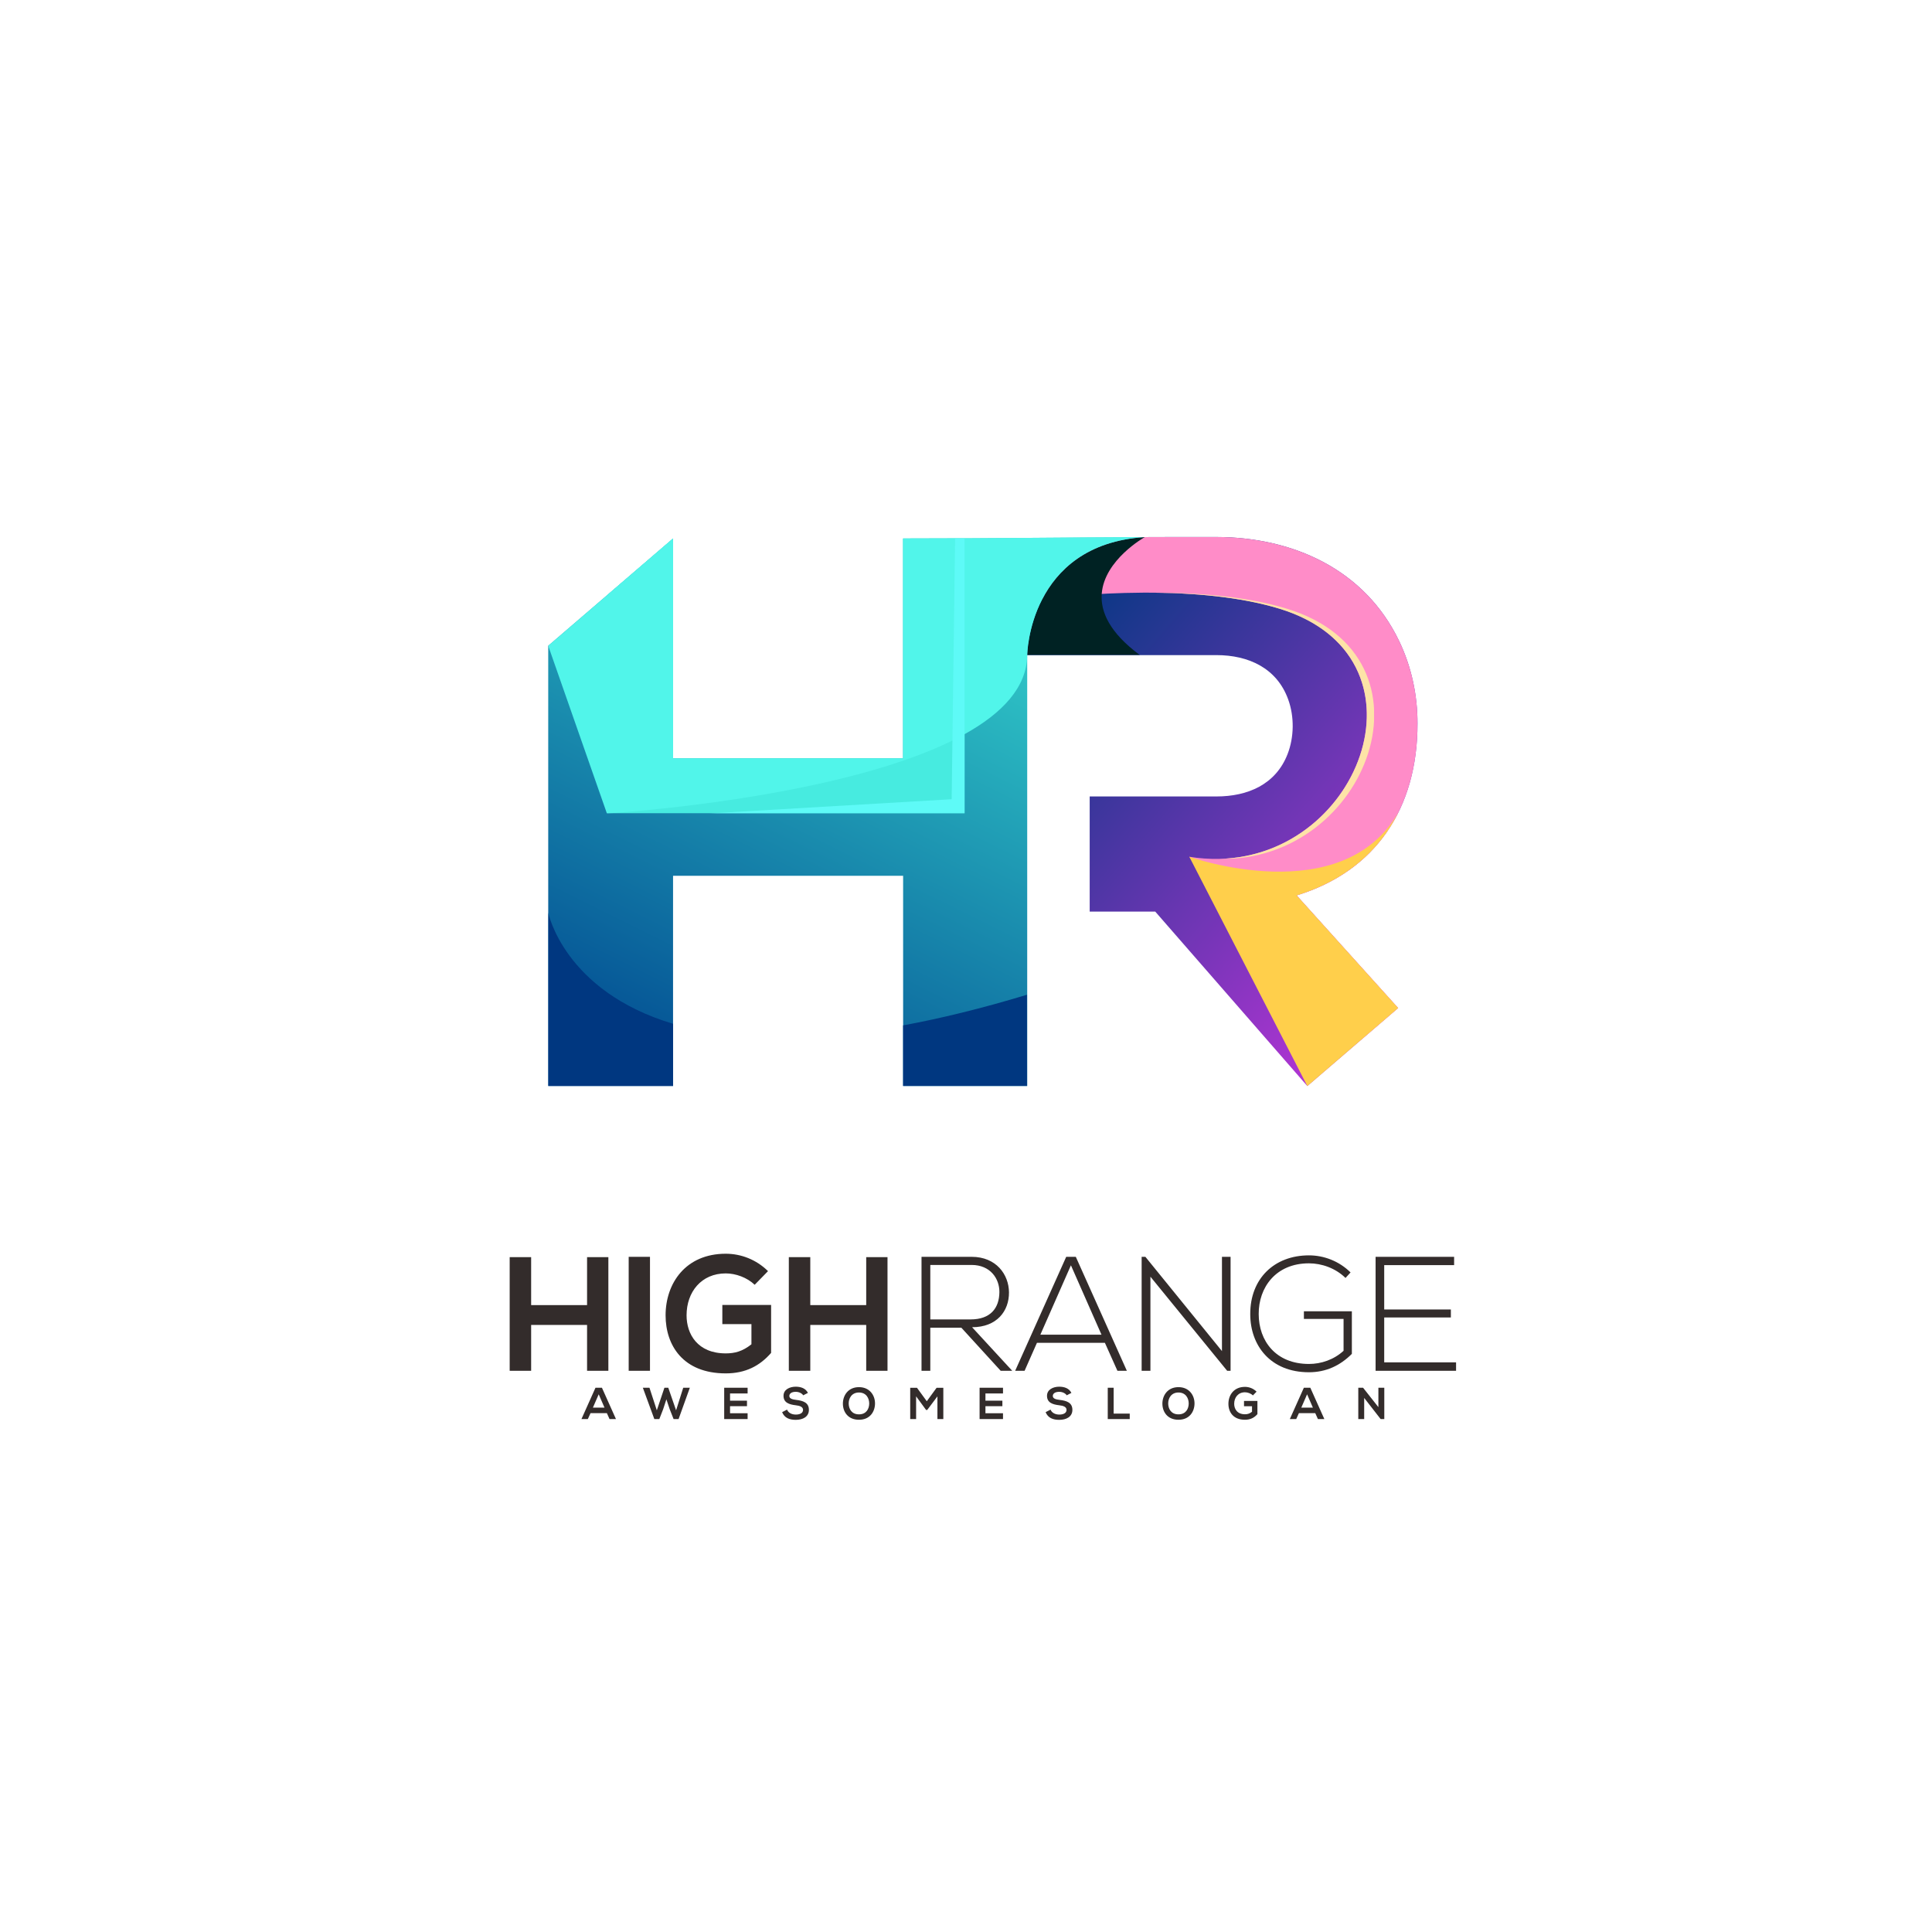 <?xml version="1.0" encoding="utf-8"?>
<!-- Generator: Adobe Illustrator 27.5.0, SVG Export Plug-In . SVG Version: 6.00 Build 0)  -->
<svg version="1.1" id="Layer_1" xmlns="http://www.w3.org/2000/svg" xmlns:xlink="http://www.w3.org/1999/xlink" x="0px" y="0px"
	 viewBox="0 0 4000 4000" style="enable-background:new 0 0 4000 4000;" xml:space="preserve">
<rect x="0" y="0" style="fill-rule:evenodd;clip-rule:evenodd;fill:#FFFFFF;" width="4000" height="4000"/>
<g>
	<g>
		<defs>
			<path id="SVGID_1_" d="M2126.725,1356.343c0,0,2.82-229.048,243.538-244.373c-166.769,0.73-331.583,2.9-500.447,2.9v241.473
				v213.9h-476.324V1114.87l-258.455,222.135v911.569h258.455v-435.31h476.324v435.31h256.909V1356.343z"/>
		</defs>
		<clipPath id="SVGID_00000127037092364609236820000008863359166869068697_">
			<use xlink:href="#SVGID_1_"  style="overflow:visible;"/>
		</clipPath>
		
			<linearGradient id="SVGID_00000078014707173101841890000004723816391791135625_" gradientUnits="userSpaceOnUse" x1="1429.199" y1="2330.604" x2="2052.087" y2="1078.22">
			<stop  offset="0" style="stop-color:#004790"/>
			<stop  offset="1" style="stop-color:#37DBD0"/>
		</linearGradient>
		
			<rect x="1135.036" y="1111.97" style="clip-path:url(#SVGID_00000127037092364609236820000008863359166869068697_);fill:url(#SVGID_00000078014707173101841890000004723816391791135625_);" width="1235.227" height="1136.604"/>
	</g>
	<g>
		<defs>
			<path id="SVGID_00000018228809218387874970000010530146436784924566_" d="M2370.263,1111.97
				c-240.718,15.325-243.538,244.373-243.538,244.373h391.767c66.243,0,125.241,26.779,148.684,92.052
				c12.782,35.549,12.26,77.869-1.462,113.062c-24.567,63.017-82.785,87.517-147.222,87.517h-262.402v238.388h135.73
				l314.911,361.214l187.975-161.557l-210.177-233.159c163.629-50.187,250.31-180.085,250.31-355.831
				c0-58.905-12.419-117.375-37.914-170.566c-71.122-148.395-219.259-215.276-378.358-215.676
				C2468.853,1111.656,2419.472,1111.748,2370.263,1111.97"/>
		</defs>
		<clipPath id="SVGID_00000015341607336517428650000004470625229897261725_">
			<use xlink:href="#SVGID_00000018228809218387874970000010530146436784924566_"  style="overflow:visible;"/>
		</clipPath>
		
			<linearGradient id="SVGID_00000008863018512130678720000014066141747703943088_" gradientUnits="userSpaceOnUse" x1="2099.613" y1="1304.039" x2="3162.843" y2="2231.416">
			<stop  offset="0" style="stop-color:#003780"/>
			<stop  offset="1" style="stop-color:#E734ED"/>
		</linearGradient>
		
			<rect x="2126.725" y="1111.656" style="clip-path:url(#SVGID_00000015341607336517428650000004470625229897261725_);fill:url(#SVGID_00000008863018512130678720000014066141747703943088_);" width="808.113" height="1136.918"/>
	</g>
	<defs>
		<filter id="Adobe_OpacityMaskFilter" filterUnits="userSpaceOnUse" x="1256.528" y="1114.514" width="740.94" height="569.676">
			<feColorMatrix  type="matrix" values="1 0 0 0 0  0 1 0 0 0  0 0 1 0 0  0 0 0 1 0"/>
		</filter>
	</defs>
	
		<mask maskUnits="userSpaceOnUse" x="1256.528" y="1114.514" width="740.94" height="569.676" id="SVGID_00000041260765332213754130000013178924217658622638_">
		<g style="filter:url(#Adobe_OpacityMaskFilter);">
			
				<linearGradient id="SVGID_00000029027387436842514950000011670425564465653897_" gradientUnits="userSpaceOnUse" x1="677.963" y1="1184.083" x2="652.038" y2="2083.149" gradientTransform="matrix(1 0 0 1 964.038 -305.028)">
				<stop  offset="0" style="stop-color:#FFFFFF"/>
				<stop  offset="1" style="stop-color:#000000"/>
			</linearGradient>
			
				<rect x="1256.528" y="1114.514" style="fill:url(#SVGID_00000029027387436842514950000011670425564465653897_);" width="740.94" height="569.676"/>
		</g>
	</mask>
	
		<path style="mask:url(#SVGID_00000041260765332213754130000013178924217658622638_);fill-rule:evenodd;clip-rule:evenodd;fill:#47EBE0;" d="
		M1997.468,1684.189v-569.676c-42.356,0.215-84.874,0.356-127.652,0.356v241.473v213.9h-476.324V1114.87l-136.963,117.713v451.606
		H1997.468z"/>
	<defs>
		
			<filter id="Adobe_OpacityMaskFilter_00000142134825353397471130000009178198393159439237_" filterUnits="userSpaceOnUse" x="2157.923" y="1111.726" width="776.915" height="1041.251">
			<feColorMatrix  type="matrix" values="1 0 0 0 0  0 1 0 0 0  0 0 1 0 0  0 0 0 1 0"/>
		</filter>
	</defs>
	
		<mask maskUnits="userSpaceOnUse" x="2157.923" y="1111.726" width="776.915" height="1041.251" id="SVGID_00000120522137700742930660000007378725869862529931_">
		<g style="filter:url(#Adobe_OpacityMaskFilter_00000142134825353397471130000009178198393159439237_);">
			
				<linearGradient id="SVGID_00000072273106934168400850000016195402956730138039_" gradientUnits="userSpaceOnUse" x1="2174.943" y1="2680.83" x2="1032.867" y2="1411.33" gradientTransform="matrix(1 0 0 1 1107.288 -230.528)">
				<stop  offset="0" style="stop-color:#FFFFFF"/>
				<stop  offset="1" style="stop-color:#000000"/>
			</linearGradient>
			
				<rect x="2157.923" y="1111.724" style="fill:url(#SVGID_00000072273106934168400850000016195402956730138039_);" width="776.915" height="1041.254"/>
		</g>
	</mask>
	
		<path style="mask:url(#SVGID_00000120522137700742930660000007378725869862529931_);fill-rule:evenodd;clip-rule:evenodd;fill:#FF8CC8;" d="
		M2157.923,1240.491c0,0,292.955-40.895,491.272,19.824c342.361,104.82,151.897,568.158-186.869,513.541l355.628,379.121
		l76.751-65.96l-210.177-233.159c163.629-50.187,250.31-180.085,250.31-355.831c0-58.905-12.419-117.375-37.914-170.566
		c-71.122-148.395-219.259-215.276-378.358-215.676c-49.713-0.129-99.094-0.037-148.303,0.185
		C2249.508,1119.657,2188.617,1181.131,2157.923,1240.491"/>
	<defs>
		
			<filter id="Adobe_OpacityMaskFilter_00000070822821138457090180000006321774803361425569_" filterUnits="userSpaceOnUse" x="2126.725" y="1111.97" width="243.538" height="244.373">
			<feColorMatrix  type="matrix" values="1 0 0 0 0  0 1 0 0 0  0 0 1 0 0  0 0 0 1 0"/>
		</filter>
	</defs>
	
		<mask maskUnits="userSpaceOnUse" x="2126.725" y="1111.97" width="243.538" height="244.373" id="SVGID_00000088850344137586190160000009415857664834762628_">
		<g style="filter:url(#Adobe_OpacityMaskFilter_00000070822821138457090180000006321774803361425569_);">
			
				<linearGradient id="SVGID_00000103246084747467628850000011916095484993946553_" gradientUnits="userSpaceOnUse" x1="1066.571" y1="1898.556" x2="1201.039" y2="1379.436" gradientTransform="matrix(1 0 0 1 1102.33 -357.13)">
				<stop  offset="0" style="stop-color:#FFFFFF"/>
				<stop  offset="1" style="stop-color:#000000"/>
			</linearGradient>
			
				<rect x="2126.725" y="1111.97" style="fill:url(#SVGID_00000103246084747467628850000011916095484993946553_);" width="243.538" height="244.373"/>
		</g>
	</mask>
	
		<path style="mask:url(#SVGID_00000088850344137586190160000009415857664834762628_);fill-rule:evenodd;clip-rule:evenodd;fill:#002223;" d="
		M2281,1229.578c5.119-70.809,89.263-117.608,89.263-117.608c-120.755,7.688-181.646,69.161-212.34,128.521
		c-30.498,58.968-31.198,115.852-31.198,115.852h233.38C2297.051,1309.733,2278.334,1266.405,2281,1229.578"/>
	<defs>
		
			<filter id="Adobe_OpacityMaskFilter_00000134954678904985548900000011728882500231956414_" filterUnits="userSpaceOnUse" x="1135.036" y="1111.97" width="1235.227" height="572.22">
			<feColorMatrix  type="matrix" values="1 0 0 0 0  0 1 0 0 0  0 0 1 0 0  0 0 0 1 0"/>
		</filter>
	</defs>
	
		<mask maskUnits="userSpaceOnUse" x="1135.036" y="1111.97" width="1235.227" height="572.22" id="SVGID_00000034083595959993835360000000539187821010198169_">
		<g style="filter:url(#Adobe_OpacityMaskFilter_00000134954678904985548900000011728882500231956414_);">
			
				<linearGradient id="SVGID_00000124882341423725186460000017738162142119457446_" gradientUnits="userSpaceOnUse" x1="1385.069" y1="825.79" x2="504.877" y2="2163.758" gradientTransform="matrix(1 0 0 1 944.731 -305.028)">
				<stop  offset="0" style="stop-color:#FFFFFF"/>
				<stop  offset="1" style="stop-color:#000000"/>
			</linearGradient>
			
				<rect x="1135.036" y="1111.97" style="fill:url(#SVGID_00000124882341423725186460000017738162142119457446_);" width="1235.227" height="572.22"/>
		</g>
	</mask>
	
		<path style="mask:url(#SVGID_00000034083595959993835360000000539187821010198169_);fill-rule:evenodd;clip-rule:evenodd;fill:#51F5EA;" d="
		M1997.468,1519.78c77.313-42.972,128.557-96.636,129.257-163.438c0,0,0.7-56.884,31.198-115.852
		c30.694-59.36,91.585-120.834,212.34-128.521c-124.522,0.547-247.95,1.893-372.795,2.544c-42.356,0.215-84.874,0.356-127.652,0.356
		v241.473v213.9h-476.324V1114.87l-136.963,117.713l-121.492,104.422l121.492,347.185
		C1256.528,1684.189,1755.086,1654.521,1997.468,1519.78"/>
	<defs>
		
			<filter id="Adobe_OpacityMaskFilter_00000065057509457044417330000007973454450486881976_" filterUnits="userSpaceOnUse" x="2462.326" y="1680.472" width="433.663" height="568.102">
			<feColorMatrix  type="matrix" values="1 0 0 0 0  0 1 0 0 0  0 0 1 0 0  0 0 0 1 0"/>
		</filter>
	</defs>
	
		<mask maskUnits="userSpaceOnUse" x="2462.326" y="1680.472" width="433.663" height="568.102" id="SVGID_00000046337016228634249070000012375279588333055388_">
		<g style="filter:url(#Adobe_OpacityMaskFilter_00000065057509457044417330000007973454450486881976_);">
			
				<linearGradient id="SVGID_00000181048972087212573000000003128274056081830075_" gradientUnits="userSpaceOnUse" x1="2351.229" y1="2801.087" x2="1310.591" y2="2020.074" gradientTransform="matrix(1 0 0 1 1155.664 -215.336)">
				<stop  offset="0" style="stop-color:#FFFFFF"/>
				<stop  offset="1" style="stop-color:#000000"/>
			</linearGradient>
			
				<rect x="2462.326" y="1680.472" style="fill:url(#SVGID_00000181048972087212573000000003128274056081830075_);" width="433.657" height="568.102"/>
		</g>
	</mask>
	
		<path style="mask:url(#SVGID_00000046337016228634249070000012375279588333055388_);fill-rule:evenodd;clip-rule:evenodd;fill:#FFCF4B;" d="
		M2462.326,1773.856l244.404,474.718l111.224-95.597l76.751-65.96l-210.177-233.159c99.918-30.646,171.138-91.007,211.461-173.387
		C2779.85,1886.765,2462.326,1773.856,2462.326,1773.856"/>
	<defs>
		
			<filter id="Adobe_OpacityMaskFilter_00000150810334440205142950000007429953994728667307_" filterUnits="userSpaceOnUse" x="2381.771" y="1227.021" width="463.427" height="551.294">
			<feColorMatrix  type="matrix" values="1 0 0 0 0  0 1 0 0 0  0 0 1 0 0  0 0 0 1 0"/>
		</filter>
	</defs>
	
		<mask maskUnits="userSpaceOnUse" x="2381.771" y="1227.021" width="463.427" height="551.294" id="SVGID_00000144333060959595523790000001119440980708788412_">
		<g style="filter:url(#Adobe_OpacityMaskFilter_00000150810334440205142950000007429953994728667307_);">
			
				<linearGradient id="SVGID_00000155116952020364017850000014573336627102589330_" gradientUnits="userSpaceOnUse" x1="1995.3" y1="1674.033" x2="1400.663" y2="1808.566" gradientTransform="matrix(1 0 0 1 1142.862 -290.07)">
				<stop  offset="0" style="stop-color:#FFFFFF"/>
				<stop  offset="1" style="stop-color:#000000"/>
			</linearGradient>
			
				<rect x="2381.771" y="1227.021" style="fill:url(#SVGID_00000155116952020364017850000014573336627102589330_);" width="463.43" height="551.291"/>
		</g>
	</mask>
	
		<path style="mask:url(#SVGID_00000144333060959595523790000001119440980708788412_);fill-rule:evenodd;clip-rule:evenodd;fill:#FDE3A7;" d="
		M2649.195,1260.315c320.693,98.19,173.872,510.942-124.43,517.91c308.515,7.153,465.905-418.055,139.768-517.91
		c-86.952-26.62-192.092-33.712-282.762-33.275C2468.803,1227.458,2567.104,1235.183,2649.195,1260.315"/>
	<defs>
		
			<filter id="Adobe_OpacityMaskFilter_00000022552154020852111280000004047414432530215600_" filterUnits="userSpaceOnUse" x="1467.713" y="1114.514" width="529.755" height="569.676">
			<feColorMatrix  type="matrix" values="1 0 0 0 0  0 1 0 0 0  0 0 1 0 0  0 0 0 1 0"/>
		</filter>
	</defs>
	
		<mask maskUnits="userSpaceOnUse" x="1467.713" y="1114.514" width="529.755" height="569.676" id="SVGID_00000075123668440059278260000016562693645601229737_">
		<g style="filter:url(#Adobe_OpacityMaskFilter_00000022552154020852111280000004047414432530215600_);">
			
				<linearGradient id="SVGID_00000092418491905167525480000012470149037989146513_" gradientUnits="userSpaceOnUse" x1="2076.917" y1="895.932" x2="337.873" y2="1943.625" gradientTransform="matrix(1 0 0 1 997.6 -305.028)">
				<stop  offset="0" style="stop-color:#FFFFFF"/>
				<stop  offset="1" style="stop-color:#000000"/>
			</linearGradient>
			
				<rect x="1467.713" y="1114.514" style="fill:url(#SVGID_00000092418491905167525480000012470149037989146513_);" width="529.755" height="569.676"/>
		</g>
	</mask>
	
		<path style="mask:url(#SVGID_00000075123668440059278260000016562693645601229737_);fill-rule:evenodd;clip-rule:evenodd;fill:#5EFAF7;" d="
		M1971.917,1533.152l-1.598,121.535l-502.606,29.502h529.755V1519.78v-405.267c-6.683,0.03-13.365,0.067-20.054,0.098
		L1971.917,1533.152z"/>
	<defs>
		
			<filter id="Adobe_OpacityMaskFilter_00000021831691404074632400000004931048210112553641_" filterUnits="userSpaceOnUse" x="1135.036" y="1889.475" width="991.688" height="359.1">
			<feColorMatrix  type="matrix" values="1 0 0 0 0  0 1 0 0 0  0 0 1 0 0  0 0 0 1 0"/>
		</filter>
	</defs>
	
		<mask maskUnits="userSpaceOnUse" x="1135.036" y="1889.475" width="991.688" height="359.1" id="SVGID_00000135660831600147546900000016851595007842586037_">
		<g style="filter:url(#Adobe_OpacityMaskFilter_00000021831691404074632400000004931048210112553641_);">
			
				<linearGradient id="SVGID_00000062155278723815336210000016004404025692471724_" gradientUnits="userSpaceOnUse" x1="267.553" y1="3164.06" x2="879.811" y2="1877.373" gradientTransform="matrix(1 0 0 1 944.731 -215.336)">
				<stop  offset="0" style="stop-color:#FFFFFF"/>
				<stop  offset="1" style="stop-color:#000000"/>
			</linearGradient>
			
				<rect x="1135.036" y="1889.475" style="fill:url(#SVGID_00000062155278723815336210000016004404025692471724_);" width="991.688" height="359.1"/>
		</g>
	</mask>
	
		<path style="mask:url(#SVGID_00000135660831600147546900000016851595007842586037_);fill-rule:evenodd;clip-rule:evenodd;fill:#003780;" d="
		M1869.815,2122.94v125.634h256.909v-189.203C2032.498,2087.927,1947.135,2108.678,1869.815,2122.94 M1393.491,2119.635
		c-225.981-67.589-258.455-230.16-258.455-230.16v359.1h258.455V2119.635z"/>
	<path style="fill:#332C2B;" d="M1837.49,2838.068v-235.279h-44.094v99.297H1677.61v-99.297h-44.432v235.279h44.432v-94.922h115.786
		v94.922H1837.49z M1590.094,2631.738c-24.233-23.904-55.874-36.016-87.514-36.016c-83.139,0-124.541,61.26-124.541,127.569
		c0,61.93,36.016,120.159,124.541,120.159c41.401,0,70.686-15.817,93.91-42.406v-99.297h-100.978v39.715h60.249v41.743
		c-18.512,14.81-34.67,18.847-53.182,18.847c-58.568,0-81.12-40.053-81.12-78.761c0-48.471,30.63-86.841,81.12-86.841
		c20.533,0,44.093,8.413,59.913,23.561L1590.094,2631.738z M1345.727,2838.068v-235.955h-44.094v235.955H1345.727z
		 M1259.559,2838.068v-235.279h-44.094v99.297h-115.79v-99.297h-44.431v235.279h44.431v-94.922h115.79v94.922H1259.559z"/>
	<path style="fill:#332C2B;" d="M2865.854,2619.282h144.739v-17.169h-162.578v235.955h166.615v-17.501h-148.776v-92.899h138.004
		v-16.5h-138.004V2619.282z M2796.183,2634.43c-23.897-23.56-55.2-35.346-86.165-35.346c-71.699,0-121.849,48.134-121.511,121.849
		c0,64.289,41.399,120.165,121.511,120.165c35.002,0,64.289-13.464,88.856-38.037v-88.187h-99.29v15.817h82.121v65.979
		c-20.192,18.508-46.443,27.259-71.688,27.259c-68.663,0-104.01-47.796-104.01-103.334c-0.338-54.524,35.002-105.018,104.01-105.018
		c26.59,0,55.201,10.103,75.731,30.295L2796.183,2634.43z M2363.656,2602.113v235.955h18.177v-194.833l158.872,194.833h7.073
		v-235.955h-17.845v195.171l-158.534-195.171H2363.656z M2153.959,2763.346l63.281-143.67l63.281,143.67H2153.959z
		 M2333.023,2838.068l-105.688-235.955h-19.86l-105.688,235.955h19.517l25.588-57.892h140.695l25.92,57.892H2333.023z
		 M1926.085,2618.944h85.495c39.045,0,57.892,28.667,57.554,56.381c-0.332,33.097-18.509,56.38-59.575,56.38h-83.474V2618.944z
		 M2012.588,2747.86c51.501,0,76.745-33.718,76.406-72.197c-0.331-36.803-26.251-73.55-77.414-73.55c-34.67,0-69.002,0-103.672,0
		v235.955h18.177v-89.194h64.289l81.451,89.194h23.904L2012.588,2747.86z"/>
	<path style="fill:#332C2B;" d="M2853.811,2913.338l-31.732-40.213h-9.894v64.854h12.204v-43.728l34.049,43.728h7.589v-64.854
		h-12.216V2913.338z M2718.216,2914.389h-24.052l12.025-27.634L2718.216,2914.389z M2728.576,2937.979h13.322l-29.048-64.854
		h-13.322l-29.047,64.854h13.229l5.55-12.21h33.858L2728.576,2937.979z M2601.59,2881.268c-6.661-6.569-15.356-9.899-24.052-9.899
		c-22.853,0-34.233,16.837-34.233,35.063c0,17.022,9.906,33.029,34.233,33.029c11.375,0,19.425-4.351,25.81-11.656v-27.296h-27.757
		v10.919h16.566v11.473c-5.088,4.068-9.53,5.181-14.619,5.181c-16.1,0-22.3-11.012-22.3-21.649c0-13.322,8.425-23.866,22.3-23.866
		c5.642,0,12.118,2.31,16.469,6.477L2601.59,2881.268z M2439.909,2883.024c15.265,0,21.373,12.211,21.188,23.13
		c-0.185,10.638-5.924,22.11-21.188,22.11c-15.264,0-21.003-11.381-21.279-22.018
		C2418.353,2895.327,2424.646,2883.024,2439.909,2883.024z M2439.909,2871.927c-22.386,0-33.306,17.114-33.306,34.136
		s10.545,33.397,33.306,33.397c22.762,0,33.029-16.745,33.214-33.49C2473.308,2889.041,2462.203,2871.927,2439.909,2871.927z
		 M2293.487,2873.125v64.854h45.521v-11.288h-33.306v-53.566H2293.487z M2218.217,2883.854
		c-4.897-9.985-15.355-12.855-25.439-12.855c-11.934,0.093-25.065,5.549-25.065,18.871c0,14.527,12.204,18.042,25.44,19.615
		c8.603,0.922,14.981,3.423,14.981,9.524c0,7.036-7.215,9.715-14.896,9.715c-7.859,0-15.351-3.146-18.227-10.268l-10.176,5.272
		c4.817,11.841,14.994,15.915,28.218,15.915c14.435,0,27.197-6.2,27.197-20.635c0-15.448-12.578-18.963-26.085-20.629
		c-7.773-0.922-14.435-2.494-14.435-8.142c0-4.812,4.351-8.604,13.421-8.604c7.029,0,13.132,3.516,15.35,7.215L2218.217,2883.854z
		 M2076.612,2925.947h-36.359v-14.612h35.063v-11.381h-35.063v-14.987h36.359v-11.842h-48.478c0,21.618,0,43.298,0,64.854h48.478
		V2925.947z M1940.836,2937.979h12.213v-64.67h-13.97l-20.261,27.8l-20.26-27.8h-14.063v64.67h12.213v-47.016l20.629,28.175h2.405
		l21.093-28.082V2937.979z M1778.415,2883.024c15.265,0,21.369,12.211,21.185,23.13c-0.184,10.638-5.92,22.11-21.185,22.11
		c-15.264,0-21-11.381-21.28-22.018C1756.858,2895.327,1763.151,2883.024,1778.415,2883.024z M1778.415,2871.927
		c-22.389,0-33.306,17.114-33.306,34.136s10.548,33.397,33.306,33.397s33.029-16.745,33.211-33.49
		C1811.813,2889.041,1800.709,2871.927,1778.415,2871.927z M1672.703,2883.854c-4.9-9.985-15.356-12.855-25.44-12.855
		c-11.934,0.093-25.068,5.549-25.068,18.871c0,14.527,12.21,18.042,25.44,19.615c8.604,0.922,14.984,3.423,14.984,9.524
		c0,7.036-7.214,9.715-14.893,9.715c-7.865,0-15.355-3.146-18.226-10.268l-10.176,5.272c4.812,11.841,14.987,15.915,28.215,15.915
		c14.435,0,27.2-6.2,27.2-20.635c0-15.448-12.582-18.963-26.089-20.629c-7.77-0.922-14.434-2.494-14.434-8.142
		c0-4.812,4.351-8.604,13.417-8.604c7.03,0,13.135,3.516,15.356,7.215L1672.703,2883.854z M1547.844,2925.947h-36.357v-14.612
		h35.063v-11.381h-35.063v-14.987h36.357v-11.842h-48.475c0,21.618,0,43.298,0,64.854h48.475V2925.947z M1428.256,2873.125h-13.69
		l-14.801,46.782l-16.191-46.782h-7.955l-15.728,46.782l-15.265-46.782h-13.694l23.778,64.854h10.36l7.862-20.198l6.757-20.66
		l6.846,20.476l8.047,20.383h10.363L1428.256,2873.125z M1251.588,2914.389h-24.051l12.025-27.634L1251.588,2914.389z
		 M1261.951,2937.979h13.323l-29.051-64.854h-13.322l-29.048,64.854h13.228l5.552-12.21h33.859L1261.951,2937.979z"/>
</g>
</svg>
